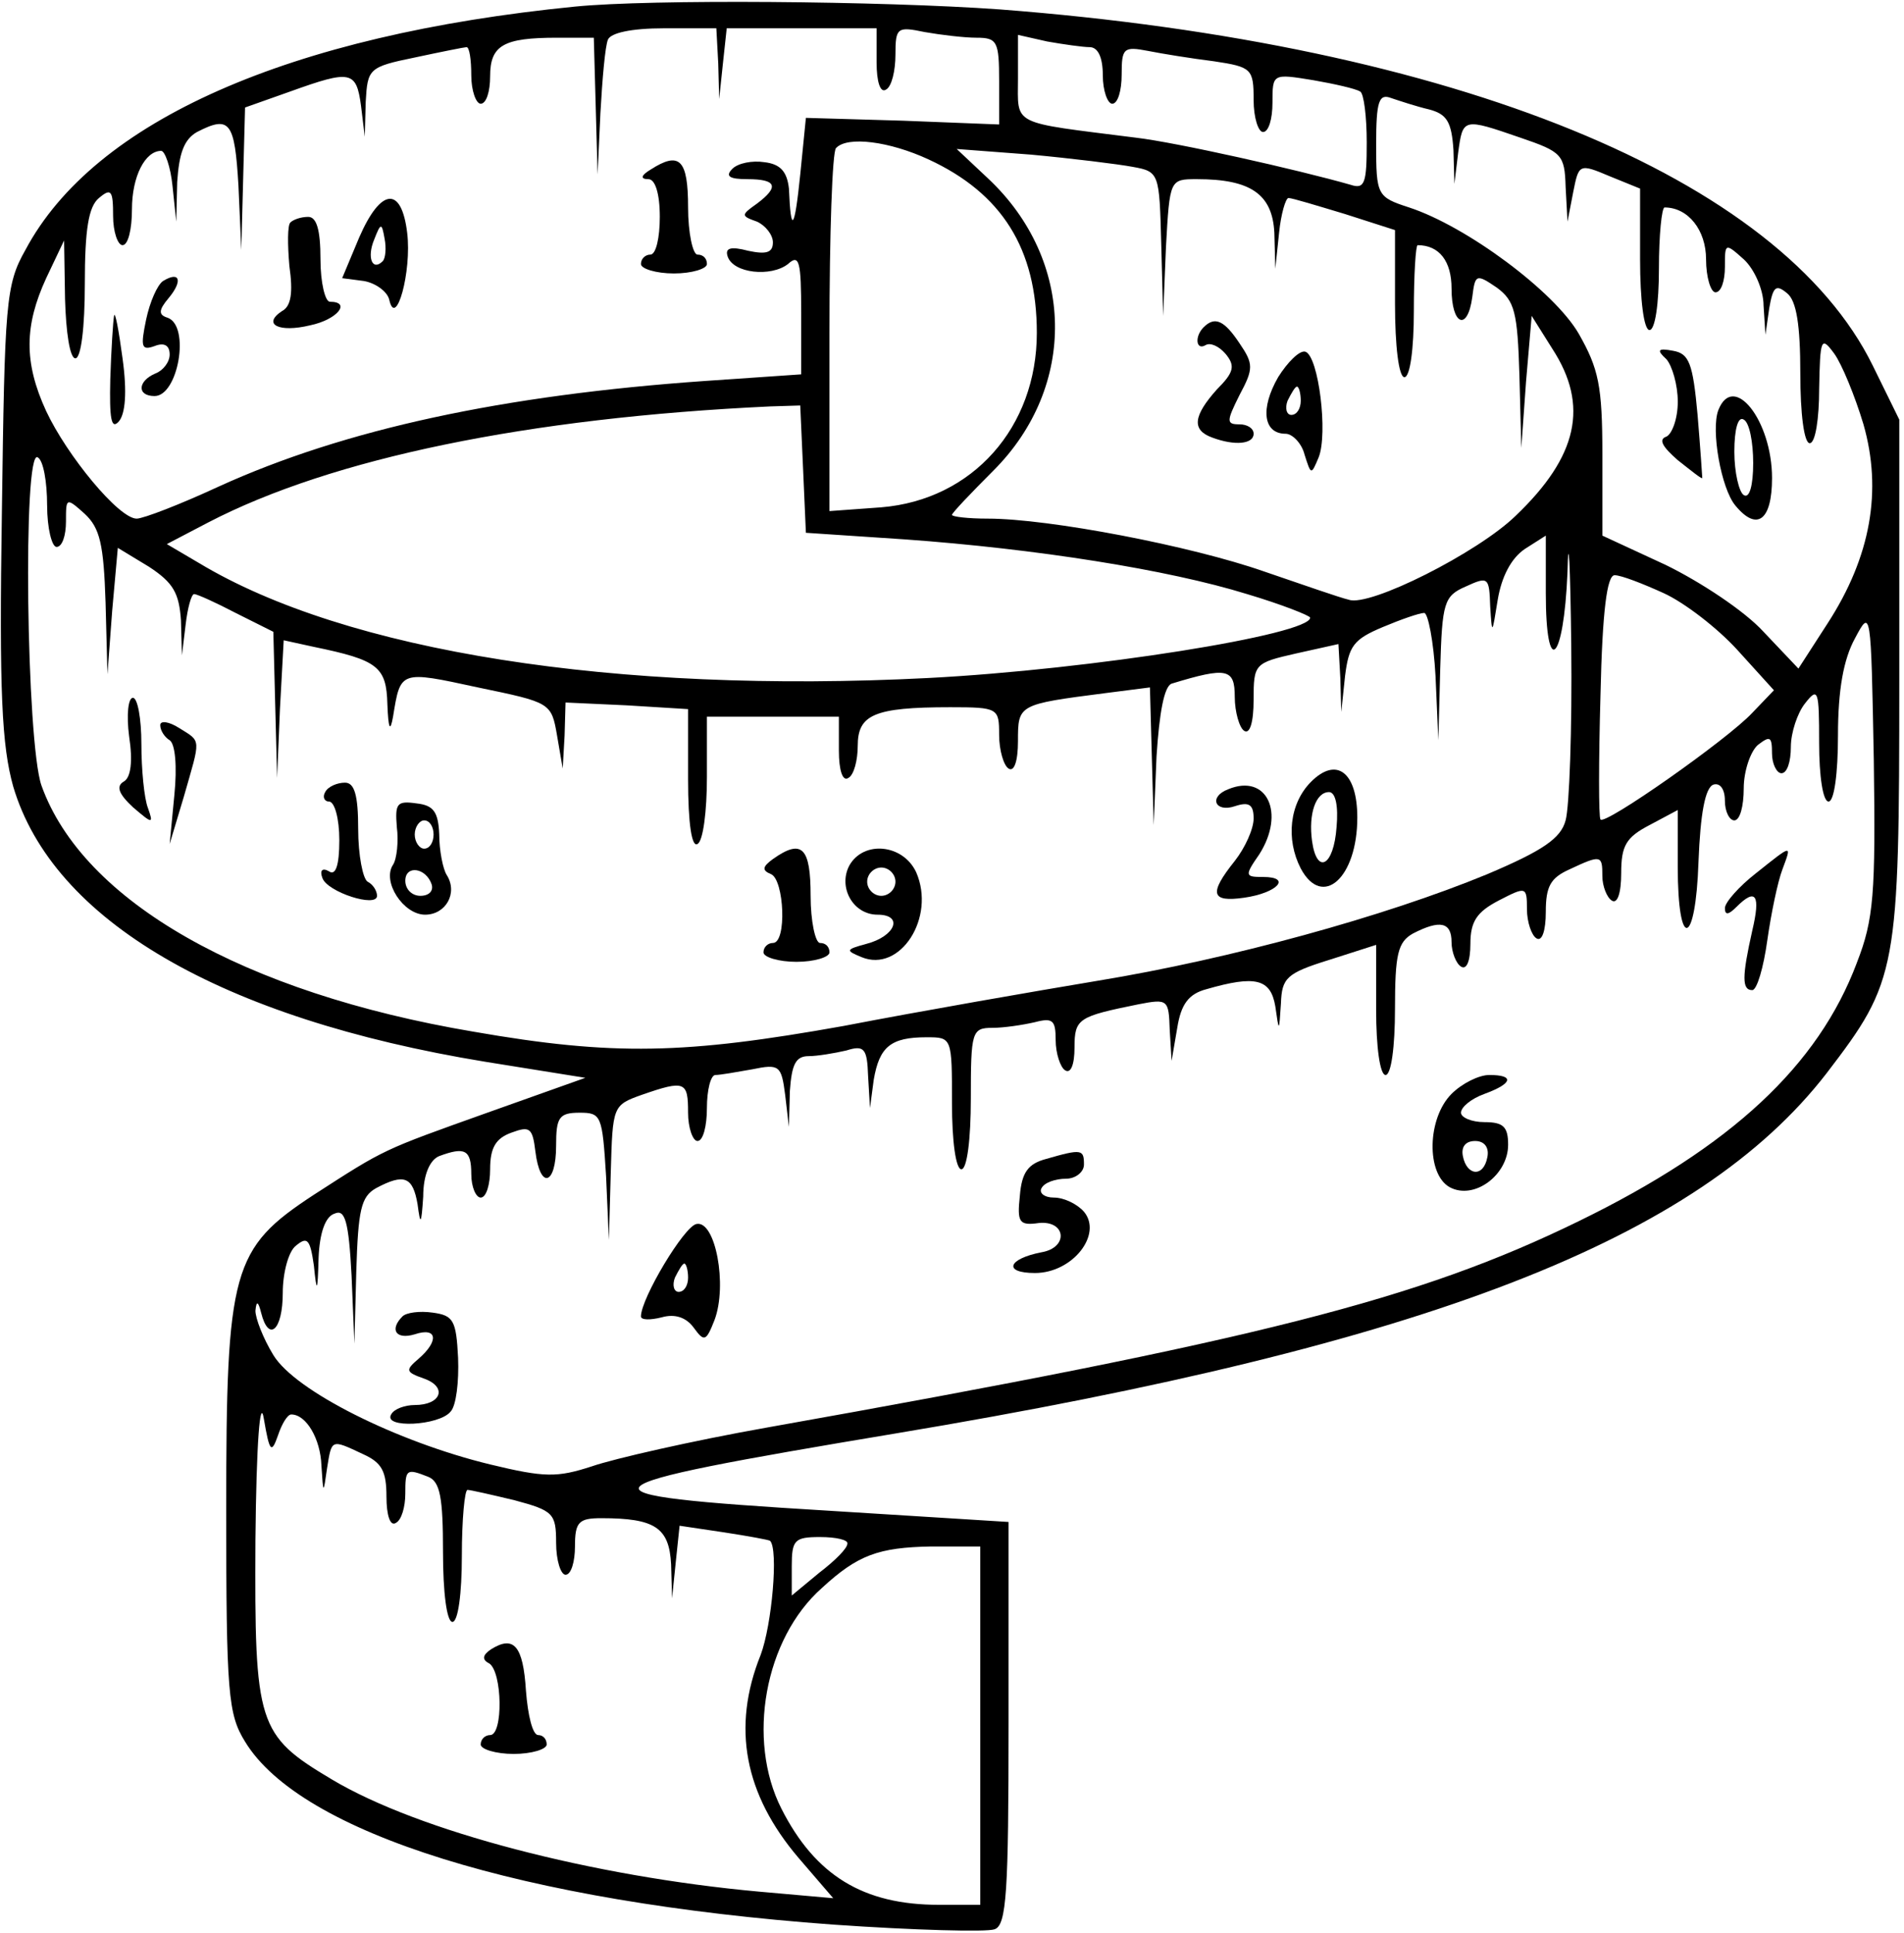 <svg xmlns="http://www.w3.org/2000/svg" width="202pt" height="205pt" viewBox="0 0 202 205" preserveAspectRatio="xMidYMid meet"><g transform="translate(0,205) scale(0.1,-0.1)" fill="#000000" stroke="none"><path d="M610 2043 c-303 -30 -510 -121 -583 -258 -21 -37 -22 -56 -25 -278 -3 -192 0 -248 12 -291 42 -142 220 -246 501 -292 l106 -17 -104 -37 c-112 -40 -108 -38 -184 -87 -87 -57 -93 -79 -93 -334 0 -195 2 -217 20 -246 59 -97 294 -170 624 -194 86 -6 163 -8 171 -5 13 4 15 40 15 219 l0 213 -192 12 c-281 17 -275 24 73 82 564 94 851 206 987 382 75 98 77 108 77 418 l0 275 -28 57 c-98 200 -444 341 -926 378 -126 9 -371 11 -451 3z m152 -60 l1 -38 4 38 4 37 80 0 79 0 0 -36 c0 -21 4 -33 10 -29 6 3 10 20 10 37 0 29 2 30 31 24 17 -3 42 -6 55 -6 22 0 24 -4 24 -46 l0 -46 -102 4 -103 3 -6 -60 c-6 -59 -10 -64 -12 -15 -2 18 -9 26 -26 28 -13 2 -28 -1 -34 -7 -8 -8 -3 -11 16 -11 31 0 34 -8 10 -26 -17 -12 -17 -13 0 -19 9 -4 17 -14 17 -22 0 -11 -7 -13 -26 -9 -19 5 -25 3 -22 -6 6 -18 46 -22 64 -8 12 11 14 3 14 -52 l0 -65 -102 -7 c-214 -15 -382 -51 -516 -112 -41 -19 -80 -34 -87 -34 -19 0 -74 67 -96 114 -24 52 -23 91 0 141 l19 40 1 -62 c1 -35 5 -63 11 -63 6 0 10 33 10 79 0 58 4 82 15 91 13 11 15 8 15 -19 0 -17 5 -31 10 -31 6 0 10 17 10 38 0 35 14 62 31 62 4 0 10 -17 12 -37 l4 -38 1 42 c2 30 7 45 21 53 35 18 40 11 44 -57 l3 -68 2 76 2 75 48 17 c64 23 70 22 75 -15 l4 -33 1 37 c2 35 3 37 52 47 28 6 53 11 55 11 3 0 5 -13 5 -30 0 -16 5 -30 10 -30 6 0 10 13 10 29 0 33 14 41 71 41 l39 0 2 -72 2 -73 3 65 c2 36 5 71 8 78 3 7 24 12 60 12 l55 0 2 -37z m394 17 c9 0 14 -11 14 -30 0 -16 5 -30 10 -30 6 0 10 14 10 31 0 28 2 30 28 25 15 -3 46 -8 70 -11 40 -6 42 -8 42 -41 0 -19 5 -34 10 -34 6 0 10 14 10 31 0 31 0 31 43 24 23 -4 45 -9 50 -12 4 -2 7 -27 7 -54 0 -43 -2 -50 -17 -45 -56 16 -185 45 -228 50 -134 17 -125 12 -125 63 l0 46 31 -7 c17 -3 38 -6 45 -6z m360 -66 c19 -5 24 -13 26 -43 l1 -36 4 33 c5 37 5 37 66 16 44 -15 47 -18 48 -52 l2 -37 6 31 c6 30 6 31 39 17 l32 -13 0 -75 c0 -43 4 -75 10 -75 6 0 10 28 10 65 0 36 3 65 6 65 25 0 44 -24 44 -55 0 -19 5 -35 10 -35 6 0 10 12 10 27 0 25 0 26 20 8 11 -10 21 -32 21 -49 l2 -31 4 28 c4 23 7 26 19 16 10 -8 14 -34 14 -85 0 -43 4 -74 10 -74 6 0 10 26 10 58 1 53 2 56 16 37 8 -11 22 -45 31 -75 20 -70 8 -140 -38 -211 l-31 -48 -37 39 c-20 22 -67 53 -104 71 l-67 31 0 86 c0 73 -4 91 -25 128 -26 45 -119 114 -180 134 -34 11 -35 13 -35 67 0 46 3 54 16 49 9 -3 27 -9 40 -12z m-531 -53 c78 -36 115 -95 115 -184 0 -100 -68 -177 -165 -185 l-55 -4 0 189 c0 104 3 193 7 196 12 13 57 7 98 -12z m217 -8 c28 -5 28 -7 30 -82 l2 -76 3 73 c4 72 4 72 33 72 57 0 80 -16 82 -57 l1 -38 4 38 c2 20 7 37 10 37 4 0 30 -8 60 -17 l53 -17 0 -78 c0 -45 4 -78 10 -78 6 0 10 30 10 70 0 39 2 70 4 70 23 0 36 -17 36 -46 0 -39 17 -46 22 -9 3 24 4 25 26 10 19 -14 22 -26 24 -93 l2 -77 5 70 6 70 22 -35 c39 -60 27 -114 -39 -177 -40 -39 -155 -97 -177 -89 -9 2 -49 16 -90 30 -77 27 -228 56 -293 56 -21 0 -38 2 -38 4 0 2 20 23 44 47 89 89 87 223 -6 310 l-33 31 79 -6 c43 -4 92 -10 108 -13z m-350 -320 l3 -68 105 -7 c139 -10 279 -32 363 -58 37 -11 67 -23 67 -25 0 -18 -232 -55 -405 -64 -332 -17 -618 28 -774 122 l-34 20 44 23 c131 68 339 111 596 123 l32 1 3 -67z m-802 -39 c0 -24 5 -44 10 -44 6 0 10 12 10 27 0 25 0 26 20 8 16 -15 20 -32 22 -94 l2 -76 5 67 6 67 33 -20 c26 -17 32 -28 34 -57 l1 -37 4 33 c2 17 6 32 9 32 3 0 23 -9 44 -20 l40 -20 2 -78 2 -77 3 73 4 73 32 -7 c68 -14 77 -21 78 -61 1 -26 3 -30 6 -13 8 49 7 49 90 31 77 -16 78 -16 84 -51 l6 -35 2 35 1 35 65 -3 65 -4 0 -74 c0 -48 4 -73 10 -69 6 3 10 35 10 71 l0 64 70 0 70 0 0 -36 c0 -21 4 -33 10 -29 6 3 10 19 10 34 0 33 17 41 98 41 51 0 52 -1 52 -29 0 -17 5 -33 10 -36 6 -4 10 8 10 29 0 39 0 39 93 51 l47 6 2 -73 2 -73 3 73 c3 46 8 74 16 77 59 18 67 16 67 -14 0 -16 5 -33 10 -36 6 -4 10 9 10 33 0 38 1 39 45 49 l45 10 2 -36 1 -36 4 38 c4 32 9 39 40 52 19 8 39 15 44 15 4 0 10 -30 12 -67 l3 -68 2 76 c2 70 4 77 27 87 24 11 25 10 26 -21 2 -31 2 -30 8 7 4 24 14 44 29 54 l22 14 0 -61 c0 -91 19 -74 23 22 1 45 3 10 4 -78 1 -88 -2 -171 -6 -185 -5 -19 -24 -32 -83 -57 -109 -45 -273 -90 -413 -113 -66 -11 -187 -32 -270 -48 -168 -30 -244 -32 -393 -6 -243 41 -414 138 -458 261 -16 46 -20 358 -4 348 6 -3 10 -26 10 -51z m1715 -93 c22 -10 57 -37 78 -60 l39 -43 -23 -24 c-26 -28 -157 -120 -161 -113 -2 2 -2 61 0 132 2 90 7 127 15 127 7 0 30 -9 52 -19z m205 -392 c-41 -109 -133 -195 -295 -274 -170 -83 -339 -126 -862 -219 -79 -14 -162 -33 -185 -41 -37 -12 -50 -12 -108 2 -99 24 -207 78 -230 116 -11 18 -19 39 -19 47 1 11 3 10 6 -2 8 -32 23 -19 23 21 0 21 6 44 14 50 12 10 15 7 19 -21 3 -30 4 -29 5 8 1 26 7 44 17 47 11 5 15 -8 18 -66 l3 -72 2 77 c2 65 5 79 21 88 30 16 39 12 44 -17 3 -23 4 -22 6 8 0 23 7 39 17 43 27 10 34 7 34 -19 0 -14 5 -25 10 -25 6 0 10 14 10 30 0 23 6 33 23 39 19 7 22 5 25 -20 5 -41 22 -36 22 6 0 30 3 35 25 35 23 0 24 -3 28 -67 l3 -68 2 72 c2 70 2 71 33 82 46 16 49 14 49 -19 0 -16 5 -30 10 -30 6 0 10 16 10 35 0 19 4 35 9 35 5 0 22 3 39 6 29 6 31 4 35 -27 l4 -34 1 38 c2 28 6 37 20 37 9 0 27 3 40 6 19 6 22 2 23 -27 l2 -34 4 30 c6 35 18 45 56 45 27 0 27 0 27 -70 0 -40 4 -70 10 -70 6 0 10 32 10 75 0 71 1 75 23 75 12 0 32 3 45 6 19 5 22 2 22 -19 0 -14 5 -29 10 -32 6 -4 10 6 10 24 0 31 4 33 68 46 31 6 32 5 33 -27 l2 -33 6 35 c4 25 12 36 31 41 52 15 68 11 73 -18 4 -28 4 -28 6 3 1 27 6 32 51 46 l50 16 0 -69 c0 -39 4 -69 10 -69 6 0 10 30 10 70 0 58 3 71 19 80 29 15 41 12 41 -9 0 -11 5 -23 10 -26 6 -4 10 6 10 24 0 24 7 34 30 46 29 15 30 15 30 -9 0 -14 5 -28 10 -31 6 -4 10 8 10 28 0 27 5 36 25 45 34 16 35 15 35 -7 0 -11 5 -23 10 -26 6 -4 10 8 10 29 0 29 5 38 30 51 l30 16 0 -60 c0 -90 19 -85 22 5 2 51 7 79 16 82 7 2 12 -5 12 -17 0 -12 5 -21 10 -21 6 0 10 15 10 34 0 18 7 39 15 46 13 10 15 9 15 -9 0 -11 5 -21 10 -21 6 0 10 12 10 28 0 15 7 36 15 46 14 18 15 14 15 -42 0 -35 4 -62 10 -62 6 0 10 30 10 70 0 49 6 81 18 103 17 32 17 31 20 -129 2 -142 0 -169 -18 -215z m-1675 -501 c4 12 10 22 14 22 16 0 31 -26 32 -54 2 -31 2 -31 6 -3 5 31 4 31 38 15 20 -9 25 -18 25 -45 0 -20 4 -32 10 -28 6 3 10 17 10 31 0 26 1 27 24 18 13 -5 16 -22 16 -80 0 -43 4 -74 10 -74 6 0 10 30 10 70 0 39 3 70 6 70 3 0 25 -5 50 -11 41 -11 44 -14 44 -45 0 -19 5 -34 10 -34 6 0 10 14 10 30 0 26 4 30 28 30 57 0 72 -10 74 -49 l1 -36 4 39 4 38 47 -7 c26 -4 48 -8 49 -9 9 -9 2 -89 -10 -121 -31 -77 -17 -148 40 -215 l37 -43 -79 7 c-176 16 -361 64 -453 119 -79 47 -82 58 -81 254 1 104 5 153 9 128 6 -35 8 -37 15 -17z m604 -115 c0 -5 -13 -18 -30 -31 l-29 -24 0 31 c0 28 3 31 30 31 17 0 30 -3 29 -7z m141 -193 l0 -190 -44 0 c-80 0 -131 31 -167 102 -37 73 -18 180 43 234 38 35 60 43 116 44 l52 0 0 -190z"></path><path d="M690 1870 c-10 -6 -11 -10 -2 -10 7 0 12 -15 12 -40 0 -22 -4 -40 -10 -40 -5 0 -10 -4 -10 -10 0 -5 16 -10 35 -10 19 0 35 5 35 10 0 6 -4 10 -10 10 -5 0 -10 23 -10 50 0 51 -9 60 -40 40z"></path><path d="M381 1798 l-18 -43 23 -3 c12 -2 25 -11 27 -20 7 -31 24 30 19 71 -6 50 -28 48 -51 -5z m25 -25 c-11 -11 -17 4 -9 23 7 18 8 18 11 1 2 -10 1 -21 -2 -24z"></path><path d="M308 1814 c-3 -3 -3 -23 -1 -46 4 -28 2 -43 -8 -48 -21 -14 -3 -23 30 -15 29 6 44 25 21 25 -5 0 -10 20 -10 45 0 31 -4 45 -13 45 -8 0 -16 -3 -19 -6z"></path><path d="M173 1752 c-6 -4 -14 -22 -18 -41 -6 -29 -5 -33 9 -28 10 4 16 1 16 -9 0 -8 -7 -17 -15 -20 -19 -8 -20 -24 -1 -24 25 0 38 74 14 83 -10 3 -10 8 1 21 15 18 12 29 -6 18z"></path><path d="M121 1715 c-1 -5 -3 -36 -4 -67 -1 -42 1 -54 9 -45 7 8 9 31 4 67 -4 30 -8 51 -9 45z"></path><path d="M1768 1669 c6 -7 12 -27 12 -45 0 -18 -6 -34 -12 -37 -9 -3 -4 -11 12 -25 14 -11 25 -20 26 -19 0 1 -2 31 -5 67 -5 55 -9 65 -26 68 -16 3 -18 1 -7 -9z"></path><path d="M1823 1615 c-8 -21 3 -83 18 -101 23 -28 39 -16 39 29 0 61 -41 113 -57 72z m37 -56 c0 -24 -4 -38 -10 -34 -5 3 -10 24 -10 46 0 24 4 38 10 34 6 -3 10 -24 10 -46z"></path><path d="M1277 1703 c-10 -10 -8 -25 2 -19 5 3 14 -1 21 -9 11 -13 9 -20 -9 -38 -25 -28 -27 -43 -5 -51 24 -9 44 -7 44 4 0 6 -7 10 -15 10 -14 0 -14 3 0 31 15 28 15 33 0 55 -16 24 -26 29 -38 17z"></path><path d="M1356 1650 c-19 -33 -16 -60 8 -60 7 0 17 -10 20 -22 7 -22 7 -22 15 -3 10 25 0 107 -14 112 -6 2 -19 -11 -29 -27z m24 -25 c0 -8 -4 -15 -10 -15 -5 0 -7 7 -4 15 4 8 8 15 10 15 2 0 4 -7 4 -15z"></path><path d="M137 1269 c4 -26 2 -44 -6 -48 -8 -5 -5 -13 10 -27 21 -18 22 -18 16 -1 -4 10 -7 41 -7 68 0 27 -4 49 -9 49 -5 0 -7 -18 -4 -41z"></path><path d="M170 1281 c0 -6 5 -13 10 -16 6 -4 8 -28 5 -58 l-5 -52 15 50 c18 63 19 58 -5 73 -11 7 -20 8 -20 3z"></path><path d="M1391 1221 c-23 -23 -27 -61 -11 -92 23 -43 60 -10 60 54 0 48 -22 65 -49 38z m27 -48 c-3 -42 -21 -51 -26 -15 -4 29 4 52 18 52 7 0 10 -15 8 -37z"></path><path d="M345 1210 c-3 -5 -1 -10 4 -10 6 0 11 -18 11 -41 0 -27 -4 -38 -11 -33 -7 4 -10 1 -7 -7 5 -15 58 -32 58 -19 0 5 -4 12 -10 15 -5 3 -10 28 -10 56 0 36 -4 49 -14 49 -8 0 -18 -4 -21 -10z"></path><path d="M1303 1213 c-21 -8 -14 -25 7 -18 15 5 20 2 20 -13 0 -11 -9 -31 -20 -45 -28 -35 -25 -44 10 -39 35 5 51 22 20 22 -19 0 -20 1 -4 24 28 44 8 86 -33 69z"></path><path d="M421 1173 c2 -15 0 -34 -4 -40 -12 -18 11 -53 34 -53 22 0 35 23 23 42 -4 6 -8 26 -8 43 -1 24 -6 31 -24 33 -21 3 -23 0 -21 -25z m39 -8 c0 -8 -4 -15 -10 -15 -5 0 -10 7 -10 15 0 8 5 15 10 15 6 0 10 -7 10 -15z m-2 -53 c2 -7 -3 -12 -12 -12 -9 0 -16 7 -16 16 0 17 22 14 28 -4z"></path><path d="M820 1139 c-11 -8 -12 -12 -2 -16 14 -6 17 -73 2 -73 -5 0 -10 -4 -10 -10 0 -5 16 -10 35 -10 19 0 35 5 35 10 0 6 -4 10 -10 10 -5 0 -10 23 -10 50 0 51 -9 61 -40 39z"></path><path d="M901 1132 c-12 -23 4 -52 30 -52 28 0 19 -23 -12 -31 -22 -6 -22 -7 -5 -14 41 -17 79 42 58 90 -14 30 -56 34 -71 7z m49 -17 c0 -8 -7 -15 -15 -15 -8 0 -15 7 -15 15 0 8 7 15 15 15 8 0 15 -7 15 -15z"></path><path d="M1863 1124 c-18 -14 -33 -31 -33 -37 0 -8 4 -7 12 1 21 21 26 13 17 -25 -11 -49 -11 -63 0 -63 5 0 12 24 16 53 4 28 11 62 16 75 10 27 11 27 -28 -4z"></path><path d="M1540 890 c-26 -26 -27 -85 -2 -99 26 -14 62 13 62 45 0 19 -5 24 -25 24 -14 0 -25 5 -25 10 0 6 11 15 25 20 30 11 32 20 5 20 -11 0 -29 -9 -40 -20z m38 -67 c-4 -22 -22 -20 -26 1 -2 10 3 16 13 16 10 0 15 -7 13 -17z"></path><path d="M1110 821 c-19 -5 -26 -14 -28 -39 -3 -28 -1 -32 20 -29 29 3 32 -26 3 -31 -36 -7 -41 -22 -7 -22 40 0 72 41 52 65 -7 8 -21 15 -32 15 -10 0 -16 5 -13 10 3 6 15 10 26 10 10 0 19 7 19 15 0 16 -2 17 -40 6z"></path><path d="M739 752 c-13 -2 -59 -79 -59 -98 0 -4 10 -4 22 -1 14 4 26 0 34 -11 11 -15 13 -15 22 8 14 37 1 106 -19 102z m-9 -57 c0 -8 -4 -15 -10 -15 -5 0 -7 7 -4 15 4 8 8 15 10 15 2 0 4 -7 4 -15z"></path><path d="M427 654 c-14 -14 -7 -25 13 -19 24 8 26 -7 4 -26 -14 -12 -14 -14 6 -21 25 -9 18 -28 -10 -28 -10 0 -22 -4 -25 -10 -9 -15 51 -12 63 3 6 6 9 32 8 57 -2 40 -5 45 -27 48 -14 2 -28 0 -32 -4z"></path><path d="M521 301 c-9 -6 -10 -11 -2 -15 14 -9 15 -76 1 -76 -5 0 -10 -4 -10 -10 0 -5 16 -10 35 -10 19 0 35 5 35 10 0 6 -4 10 -9 10 -6 0 -11 21 -13 47 -3 48 -13 59 -37 44z"></path></g></svg>